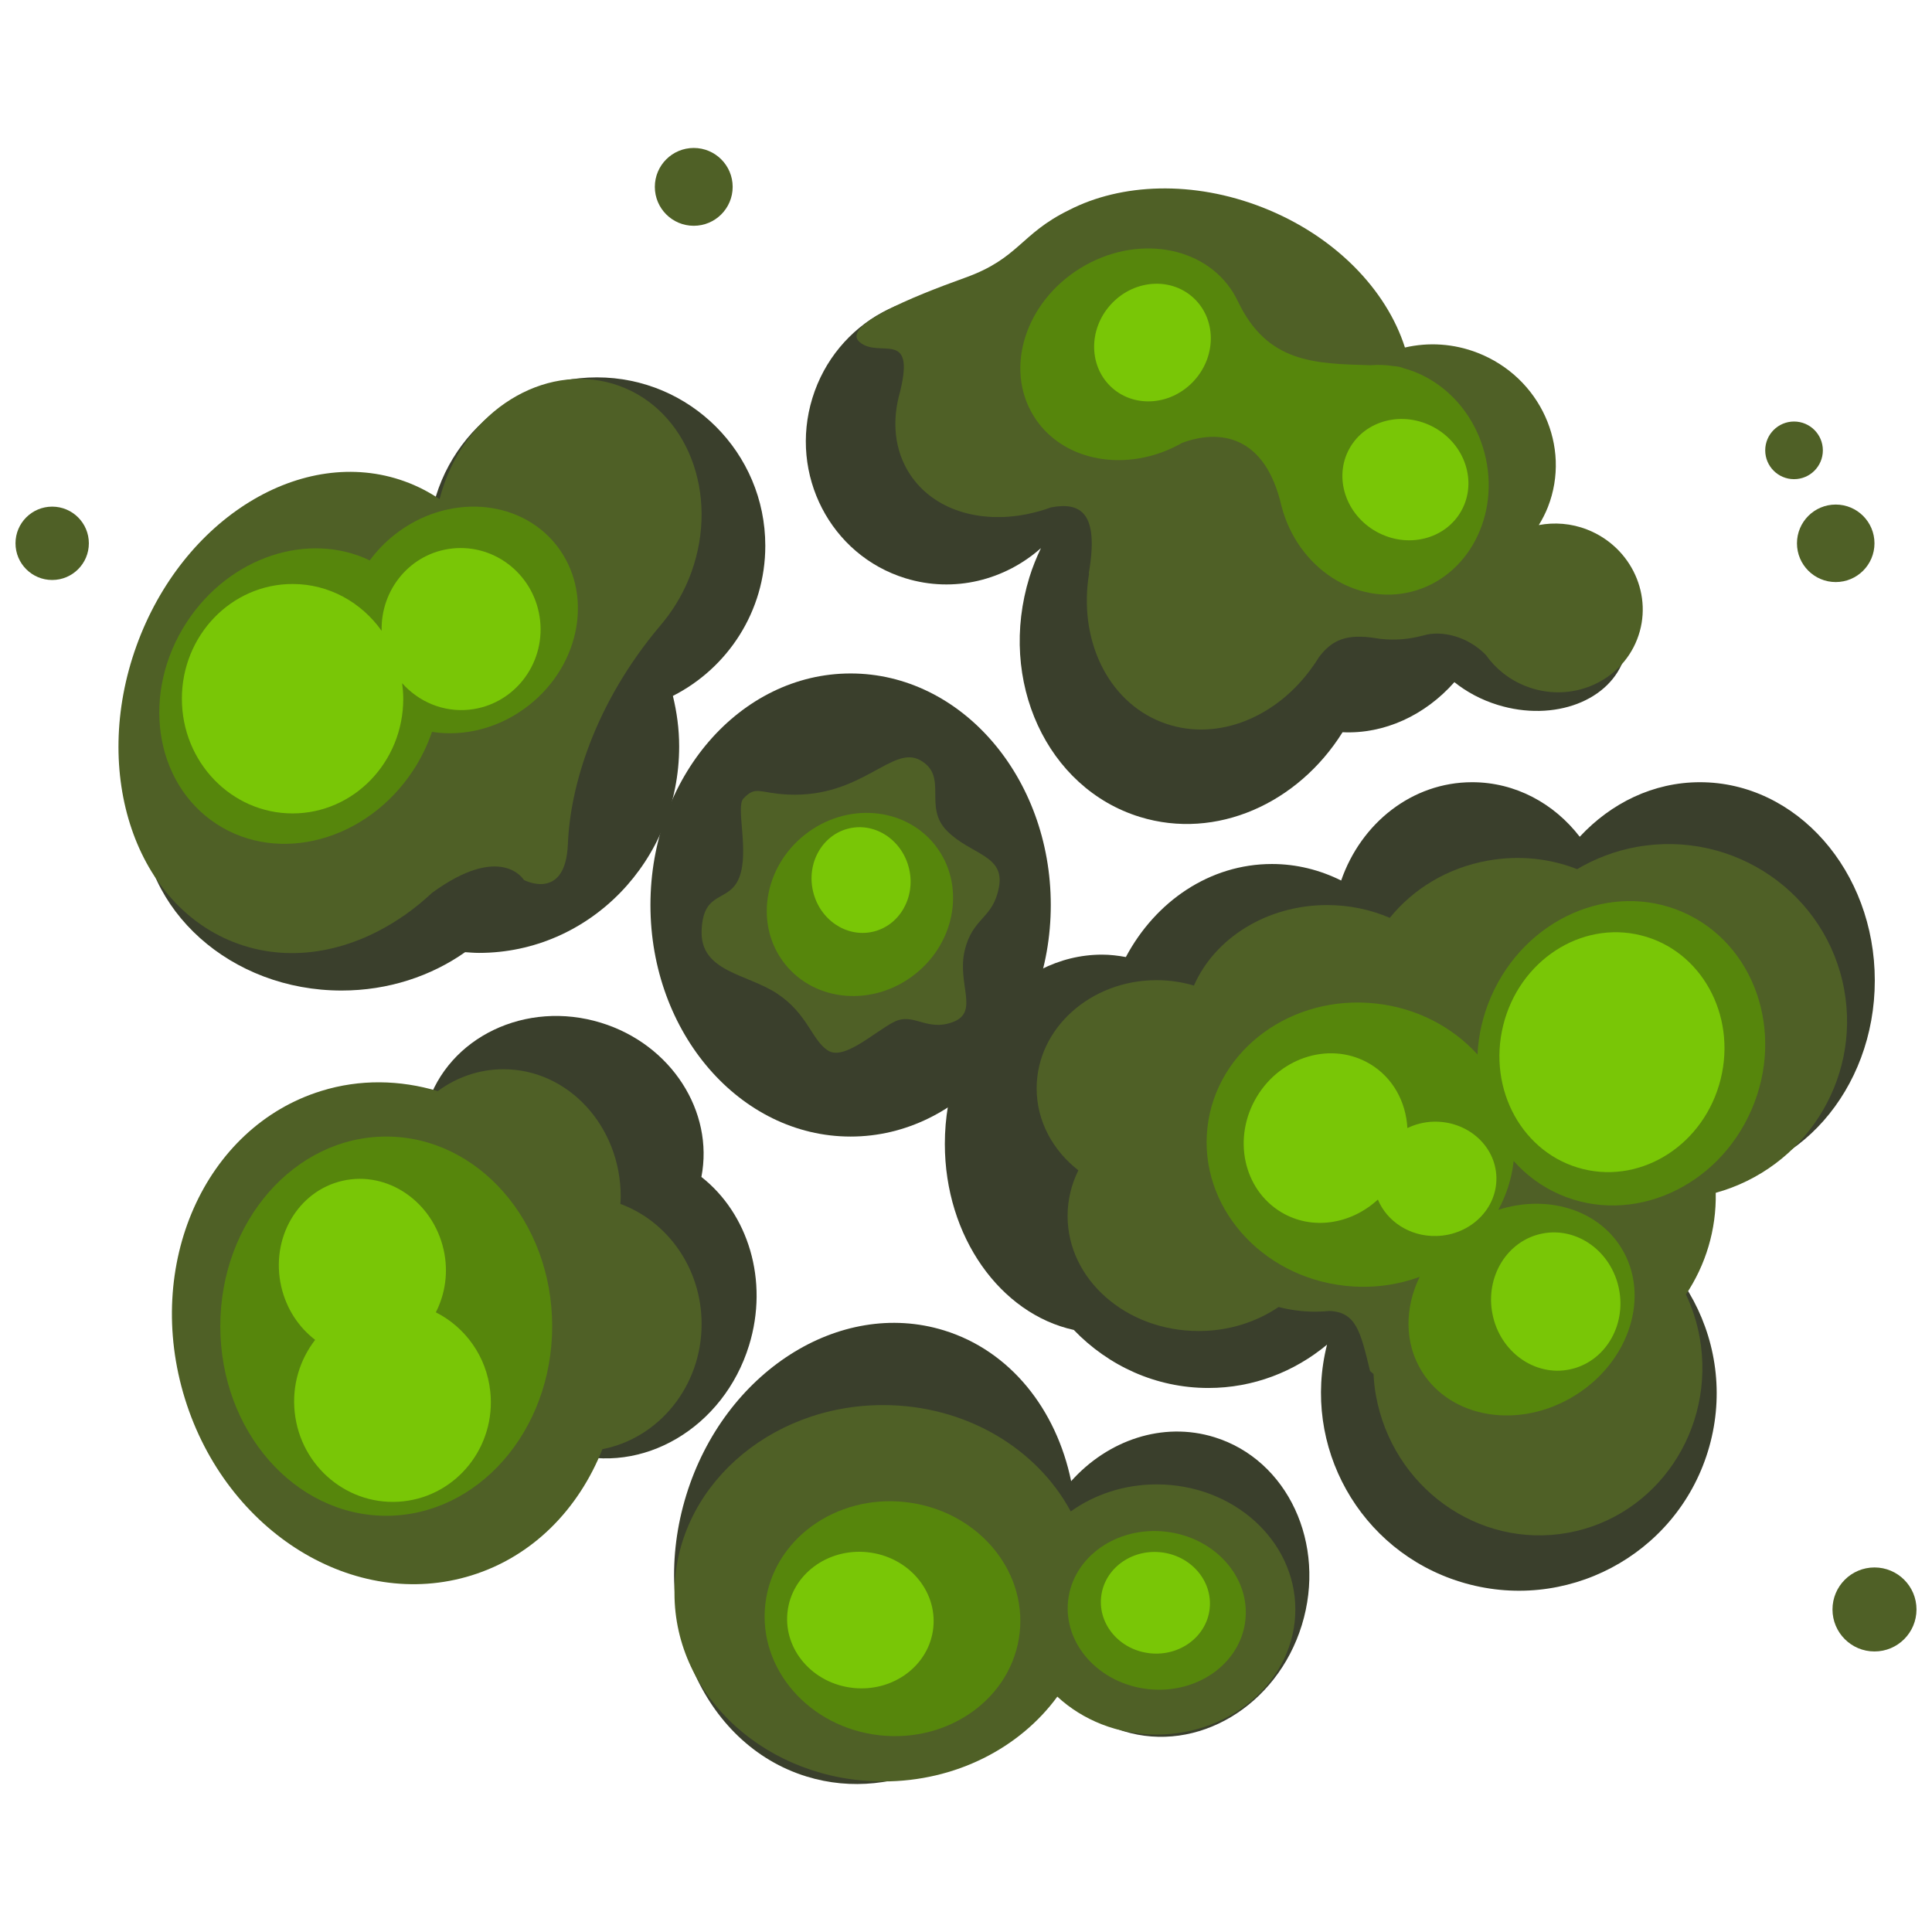 <?xml version="1.0" encoding="utf-8"?>
<!-- Generator: Adobe Illustrator 17.0.2, SVG Export Plug-In . SVG Version: 6.00 Build 0)  -->
<!DOCTYPE svg PUBLIC "-//W3C//DTD SVG 1.1//EN" "http://www.w3.org/Graphics/SVG/1.1/DTD/svg11.dtd">
<svg version="1.1" id="Calque_1" xmlns="http://www.w3.org/2000/svg" xmlns:xlink="http://www.w3.org/1999/xlink" x="0px" y="0px"
	 width="120px" height="120px" viewBox="0 0 120 120" enable-background="new 0 0 120 120" xml:space="preserve">
<g>
	<path fill="#3A3F2C" d="M47.534,33.898c0-5.776-4.683-10.459-10.459-10.459s-10.459,4.683-10.459,10.459
		c0,0.02,0.003,0.039,0.003,0.059c-3.053,0.819-5.647,2.796-7.314,5.46c-5.957,0.824-10.522,5.419-10.522,10.981
		c0,6.145,5.566,11.126,12.433,11.126c2.899,0,5.559-0.895,7.673-2.383c0.286,0.02,0.571,0.045,0.862,0.045
		c6.866,0,12.433-5.743,12.433-12.827c0-1.083-0.145-2.13-0.39-3.135C45.196,41.498,47.534,37.975,47.534,33.898z"/>
	<ellipse fill="#3A3F2C" cx="52.833" cy="56.212" rx="12.433" ry="14.382"/>
	<path fill="#3A3F2C" d="M75.421,89.264c-3.211-0.989-6.613,0.19-8.89,2.733c-0.92-4.451-3.768-8.092-7.9-9.365
		c-6.484-1.997-13.651,2.587-16.008,10.239c-2.357,7.652,0.989,15.474,7.473,17.471c5.57,1.716,11.635-1.433,14.73-7.204
		c0.991,2.073,2.72,3.698,4.968,4.39c4.558,1.404,9.512-1.547,11.065-6.591S79.979,90.667,75.421,89.264z"/>
	<path fill="#3A3F2C" d="M91.437,67.364c1.574,0,3.047-0.459,4.32-1.25c1.732,4.194,5.476,7.105,9.83,7.105
		c5.998,0,10.86-5.514,10.86-12.317s-4.862-12.317-10.86-12.317c-2.896,0-5.52,1.293-7.467,3.388
		c-1.594-2.07-3.996-3.388-6.683-3.388c-3.73,0-6.901,2.542-8.135,6.106c-1.314-0.654-2.766-1.026-4.298-1.026
		c-3.866,0-7.237,2.324-9.075,5.779c-0.483-0.088-0.974-0.149-1.477-0.149c-5.394,0-9.766,5.263-9.766,11.755
		c0,5.769,3.456,10.558,8.01,11.555c2.14,2.227,5.096,3.605,8.361,3.605c2.788,0,5.345-1.011,7.367-2.691
		c-1.593,6.293,2.007,12.8,8.294,14.736c6.49,1.999,13.369-1.631,15.363-8.107c1.995-6.477-1.649-13.347-8.14-15.346
		c-4.119-1.269-8.39-0.264-11.475,2.291c0.264-1.022,0.417-2.091,0.417-3.2c0-0.215-0.021-0.425-0.031-0.638
		c1.356-1.685,2.278-3.804,2.581-6.152C90.08,67.268,90.747,67.364,91.437,67.364z"/>
	<path fill="#3A3F2C" d="M43.565,73.102c0.787-4.056-1.861-8.229-6.232-9.575c-4.655-1.434-9.499,0.882-10.821,5.172
		c-1.043,3.386,0.427,6.983,3.379,9.057c-0.077,0.205-0.157,0.408-0.223,0.62c-1.574,5.11,0.924,10.415,5.578,11.848
		c4.655,1.434,9.704-1.547,11.278-6.657C47.769,79.529,46.463,75.377,43.565,73.102z"/>
	<path fill="#3A3F2C" d="M96.084,33.857c-1.139-0.351-2.278-0.442-3.329-0.317c-0.601-3.118-2.657-5.724-5.652-6.646
		c-2.507-0.772-5.136-0.201-7.247,1.318c-0.587-0.324-1.208-0.599-1.87-0.803c-3.885-1.196-7.997,0.132-10.88,3.086
		c0.073-0.192,0.15-0.382,0.211-0.581c1.463-4.749-1.125-9.761-5.78-11.194c-4.655-1.434-9.614,1.254-11.077,6.003
		c-1.463,4.749,1.125,9.761,5.78,11.194c3.026,0.932,6.175,0.114,8.414-1.871c-0.273,0.578-0.521,1.177-0.715,1.809
		c-1.984,6.443,1.087,13.107,6.861,14.886c4.739,1.46,9.821-0.831,12.589-5.261c2.587,0.124,5.128-1.05,6.945-3.11
		c0.755,0.604,1.664,1.097,2.693,1.414c3.51,1.081,7.04-0.265,7.885-3.006C101.756,38.037,99.595,34.938,96.084,33.857z"/>
	<path fill="#4F6026" d="M46.172,49.602c-0.487,0.513,0.375,3.25-0.25,4.883c-0.625,1.633-2.25,0.742-2.344,3.318
		s2.844,2.673,4.719,3.93c1.875,1.256,2.125,2.869,3.125,3.516s2.875-1.148,4.102-1.773c1.227-0.625,2.023,0.625,3.673,0
		c1.65-0.625,0.225-2.375,0.725-4.45s1.75-1.925,2.125-3.925s-1.75-2-3.234-3.5c-1.484-1.5,0.109-3.375-1.641-4.375
		s-3.623,2.334-8.215,2.125C47.13,49.269,46.963,48.769,46.172,49.602z"/>
	<path fill="#4F6026" d="M114.553,61.504c-1.073-5.997-6.843-9.982-12.889-8.901c-1.349,0.241-2.591,0.725-3.705,1.382
		c-1.678-0.661-3.592-0.881-5.547-0.531c-2.525,0.452-4.651,1.773-6.089,3.555c-1.175-0.504-2.49-0.794-3.886-0.794
		c-3.78,0-7,2.078-8.28,5C73.427,61,72.65,60.88,71.841,60.88c-4.116,0-7.453,3.01-7.453,6.722c0,2.035,1.007,3.855,2.591,5.088
		c-0.429,0.87-0.67,1.828-0.67,2.836c0,3.947,3.645,7.146,8.141,7.146c1.872,0,3.591-0.56,4.966-1.492
		c0.725,0.186,1.49,0.291,2.284,0.291c0.301,0,0.598-0.017,0.891-0.045c1.655,0.078,1.918,1.319,2.506,3.73
		c0.074,0.071,0.144,0.128,0.215,0.188c0.024,0.434,0.066,0.87,0.145,1.309c1.023,5.718,6.354,9.548,11.907,8.555
		c5.554-0.993,9.227-6.434,8.204-12.151c-0.169-0.944-0.465-1.83-0.85-2.658c1.223-1.83,1.895-4.017,1.849-6.311
		C112.038,72.576,115.564,67.157,114.553,61.504z"/>
	<path fill="#4F6026" d="M71.843,92.198c-2.018,0-3.869,0.63-5.337,1.679c-2.098-3.905-6.521-6.605-11.655-6.605
		c-7.157,0-12.958,5.233-12.958,11.688c0,6.455,5.802,11.688,12.958,11.688c4.526,0,8.505-2.096,10.822-5.267
		c1.565,1.451,3.749,2.355,6.17,2.355c4.757,0,8.613-3.478,8.613-7.768C80.456,95.676,76.6,92.198,71.843,92.198z"/>
	<path fill="#4F6026" d="M43.578,82.236c0-3.45-2.109-6.377-5.045-7.459c0.008-0.151,0.021-0.3,0.021-0.453
		c0-4.37-3.26-7.912-7.282-7.912c-1.512,0-2.916,0.501-4.08,1.358c-2.345-0.697-4.832-0.756-7.243-0.008
		c-7.251,2.249-11.04,10.809-8.462,19.118c2.578,8.309,10.545,13.222,17.797,10.972c3.814-1.183,6.656-4.12,8.132-7.841
		C40.921,89.33,43.578,86.111,43.578,82.236z"/>
	<path fill="#4F6026" d="M98.582,32.892c-0.996-0.39-2.033-0.461-3.004-0.279c0.215-0.352,0.408-0.722,0.564-1.118
		c1.476-3.769-0.472-8.055-4.351-9.575c-1.505-0.589-3.078-0.67-4.528-0.335c-1.141-3.587-4.354-6.942-8.842-8.7
		c-4.316-1.691-8.779-1.505-12.026,0.164v0c-0.001,0-0.002,0.001-0.002,0.001c-0.002,0.001-0.003,0.002-0.005,0.003
		c-3.007,1.473-3.094,2.992-6.424,4.189c-3.333,1.198-7.779,3.009-6.556,4.02c1.223,1.011,3.449-0.84,2.503,3.044
		c0.001,0.001,0.002,0.001,0.002,0.002c-0.533,1.816-0.375,3.67,0.619,5.17c1.454,2.193,4.294,3.045,7.235,2.461l-0.001,0.002
		c0.005-0.002,0.01-0.003,0.014-0.005c0.499-0.1,1-0.238,1.499-0.421c1.828-0.346,3.006,0.31,2.347,4.091
		c0.006,0.008,0.012,0.012,0.018,0.02c-0.668,4.023,1.098,7.893,4.499,9.225c3.212,1.258,6.895-0.135,9.182-3.164l0,0.005
		c0.006-0.009,0.011-0.017,0.017-0.026c0.205-0.273,0.402-0.556,0.583-0.855c0.804-1.052,1.693-1.486,3.629-1.156
		c0.072,0.01,0.142,0.023,0.214,0.031c0.003,0.001,0.006,0.001,0.009,0.001c0,0,0,0,0.001-0.001
		c0.425,0.044,0.861,0.052,1.304,0.017c0.424-0.034,0.833-0.107,1.229-0.21l-0.001,0.002c0.018-0.006,0.039-0.008,0.058-0.014
		c0.017-0.005,0.034-0.008,0.051-0.013c1.115-0.336,2.755,0.058,3.873,1.215l0,0c0.594,0.841,1.439,1.529,2.479,1.936
		c2.765,1.083,5.859-0.217,6.911-2.903C102.735,37.031,101.347,33.975,98.582,32.892z"/>
	<path fill="#4F6026" d="M38.451,23.961c-4.236-1.527-9.093,1.183-10.848,6.052c-0.118,0.328-0.216,0.658-0.301,0.988
		c-0.67-0.451-1.395-0.825-2.176-1.106c-6.337-2.284-13.792,2.293-16.651,10.224c-2.859,7.931-0.039,16.212,6.299,18.496
		c3.424,1.234,7.17,0.452,10.345-1.767c0.003,0.002,0.005,0.005,0.009,0.007c0.025-0.022,0.046-0.039,0.071-0.061
		c0.567-0.401,1.113-0.848,1.637-1.339c4.309-3.141,5.706-0.797,5.706-0.797s2.588,1.367,2.731-2.245
		c0.14-3.546,1.642-8.699,5.732-13.549c0.075-0.087,0.148-0.176,0.22-0.266v0l0,0c0.711-0.882,1.303-1.906,1.718-3.055
		C44.698,30.673,42.687,25.487,38.451,23.961z"/>
	<path fill="#56860C" d="M92.211,28.152c-0.7-2.685-2.691-4.648-5.017-5.276c-0.166-0.075-0.376-0.122-0.637-0.137
		c-0.471-0.076-0.952-0.093-1.435-0.054c-3.478-0.1-6.393-0.136-8.22-3.941c0-0.001-0.001-0.002-0.002-0.003
		c-0.012-0.024-0.025-0.044-0.036-0.069c0,0-0.001,0-0.001,0c-0.081-0.167-0.167-0.333-0.267-0.494
		c-1.824-2.952-6.078-3.631-9.501-1.516c-3.423,2.115-4.719,6.223-2.895,9.175c1.569,2.539,4.934,3.391,8.023,2.236l0.001,0.001
		c0.001-0.001,0.003-0.002,0.005-0.003c0.405-0.152,0.803-0.34,1.193-0.562c2.341-0.868,5.159-0.49,6.175,3.93
		c1,3.836,4.634,6.209,8.116,5.302S93.211,31.987,92.211,28.152z"/>
	<ellipse fill="#56860C" cx="23.99" cy="82.371" rx="10.307" ry="11.777"/>
	<path fill="#56860C" d="M34.558,33.861c-2.31-2.921-6.812-3.208-10.057-0.642c-0.597,0.472-1.109,1.009-1.534,1.588
		c-3.792-1.816-8.689-0.246-11.354,3.815c-2.876,4.383-2.061,10.001,1.82,12.547c3.881,2.546,9.359,1.057,12.234-3.326
		c0.502-0.765,0.884-1.568,1.165-2.385c2.001,0.315,4.214-0.225,6.032-1.663C36.11,41.229,36.868,36.782,34.558,33.861z"/>
	
		<ellipse transform="matrix(0.62 0.784 -0.784 0.62 64.371 -20.546)" fill="#56860C" cx="53.407" cy="56.214" rx="5.523" ry="5.949"/>
	
		<ellipse transform="matrix(-0.111 0.994 -0.994 -0.111 161.47 56.593)" fill="#56860C" cx="55.433" cy="100.487" rx="7.285" ry="7.948"/>
	
		<ellipse transform="matrix(-0.111 0.994 -0.994 -0.111 179.188 39.709)" fill="#56860C" cx="71.841" cy="99.966" rx="4.919" ry="5.538"/>
	<path fill="#56860C" d="M104.511,56.649c-4.466-1.942-9.795,0.412-11.901,5.257c-0.512,1.179-0.783,2.396-0.84,3.591
		c-1.538-1.693-3.74-2.879-6.285-3.164c-5.25-0.589-9.946,2.858-10.489,7.698s3.274,9.241,8.524,9.829
		c1.644,0.184,3.233-0.027,4.657-0.553c-0.929,1.919-0.962,4.097,0.13,5.863c1.824,2.952,6.078,3.631,9.501,1.516
		c3.423-2.115,4.719-6.223,2.895-9.175c-1.504-2.434-4.658-3.318-7.637-2.37c0.489-0.907,0.823-1.906,0.944-2.979
		c0.002-0.018,0.001-0.037,0.003-0.055c0.779,0.877,1.743,1.597,2.872,2.087c4.466,1.942,9.795-0.412,11.901-5.257
		C110.891,64.092,108.977,58.59,104.511,56.649z"/>
	<path fill="#79C606" d="M33.548,38.55c-0.294-2.764-2.735-4.771-5.452-4.483c-2.58,0.274-4.457,2.523-4.391,5.115
		c-1.252-1.761-3.26-2.909-5.533-2.909c-3.797,0-6.875,3.19-6.875,7.125c0,3.935,3.078,7.125,6.875,7.125s6.875-3.19,6.875-7.125
		c0-0.328-0.029-0.647-0.07-0.963c1.027,1.15,2.551,1.816,4.183,1.643C31.877,43.789,33.842,41.314,33.548,38.55z"/>
	<path fill="#79C606" d="M30.452,86.427c-0.233-2.196-1.567-4-3.381-4.916c0.581-1.14,0.797-2.507,0.482-3.895
		c-0.679-2.993-3.488-4.908-6.273-4.276s-4.493,3.571-3.813,6.564c0.315,1.388,1.091,2.539,2.107,3.317
		c-0.95,1.227-1.448,2.818-1.27,4.496c0.363,3.413,3.376,5.891,6.731,5.534C28.389,92.895,30.815,89.84,30.452,86.427z"/>
	
		<ellipse transform="matrix(0.975 -0.221 0.221 0.975 -10.769 13.197)" fill="#79C606" cx="53.51" cy="54.657" rx="3.065" ry="3.294"/>
	
		<ellipse transform="matrix(0.105 -0.994 0.994 0.105 -52.232 143.246)" fill="#79C606" cx="53.51" cy="100.657" rx="4.24" ry="4.556"/>
	
		<ellipse transform="matrix(0.105 -0.994 0.994 0.105 -34.755 160.508)" fill="#79C606" cx="71.843" cy="99.573" rx="3.156" ry="3.392"/>
	
		<ellipse transform="matrix(0.98 -0.197 0.197 0.98 -14.043 20.645)" fill="#79C606" cx="96.677" cy="80.859" rx="4.007" ry="4.307"/>
	<path fill="#79C606" d="M89.036,69.67c-0.585,0.015-1.13,0.162-1.62,0.395c-0.09-1.614-0.888-3.119-2.311-3.973
		c-2.364-1.419-5.517-0.51-7.043,2.03c-1.525,2.541-0.845,5.751,1.519,7.17c1.915,1.15,4.335,0.751,6.001-0.785
		c0.564,1.357,1.985,2.306,3.64,2.263c2.107-0.055,3.773-1.689,3.722-3.65C92.892,71.159,91.143,69.615,89.036,69.67z"/>
	
		<ellipse transform="matrix(-0.484 0.875 -0.875 -0.484 155.567 -32.155)" fill="#79C606" cx="87.258" cy="29.762" rx="3.701" ry="3.977"/>
	
		<ellipse transform="matrix(-0.746 -0.666 0.666 -0.746 110.842 84.83)" fill="#79C606" cx="71.609" cy="21.262" rx="3.505" ry="3.767"/>
	
		<ellipse transform="matrix(-0.971 -0.241 0.241 -0.971 181.58 153.008)" fill="#79C606" cx="100.129" cy="65.421" rx="6.954" ry="7.474"/>
	<circle fill="#4F6026" cx="3.241" cy="33.746" r="2.278"/>
	<circle fill="#4F6026" cx="43.09" cy="11.607" r="2.417"/>
	<circle fill="#4F6026" cx="111.431" cy="27.972" r="1.79"/>
	<circle fill="#4F6026" cx="114.02" cy="33.746" r="2.407"/>
	<circle fill="#4F6026" cx="116.428" cy="99.966" r="2.609"/>
</g>
</svg>
